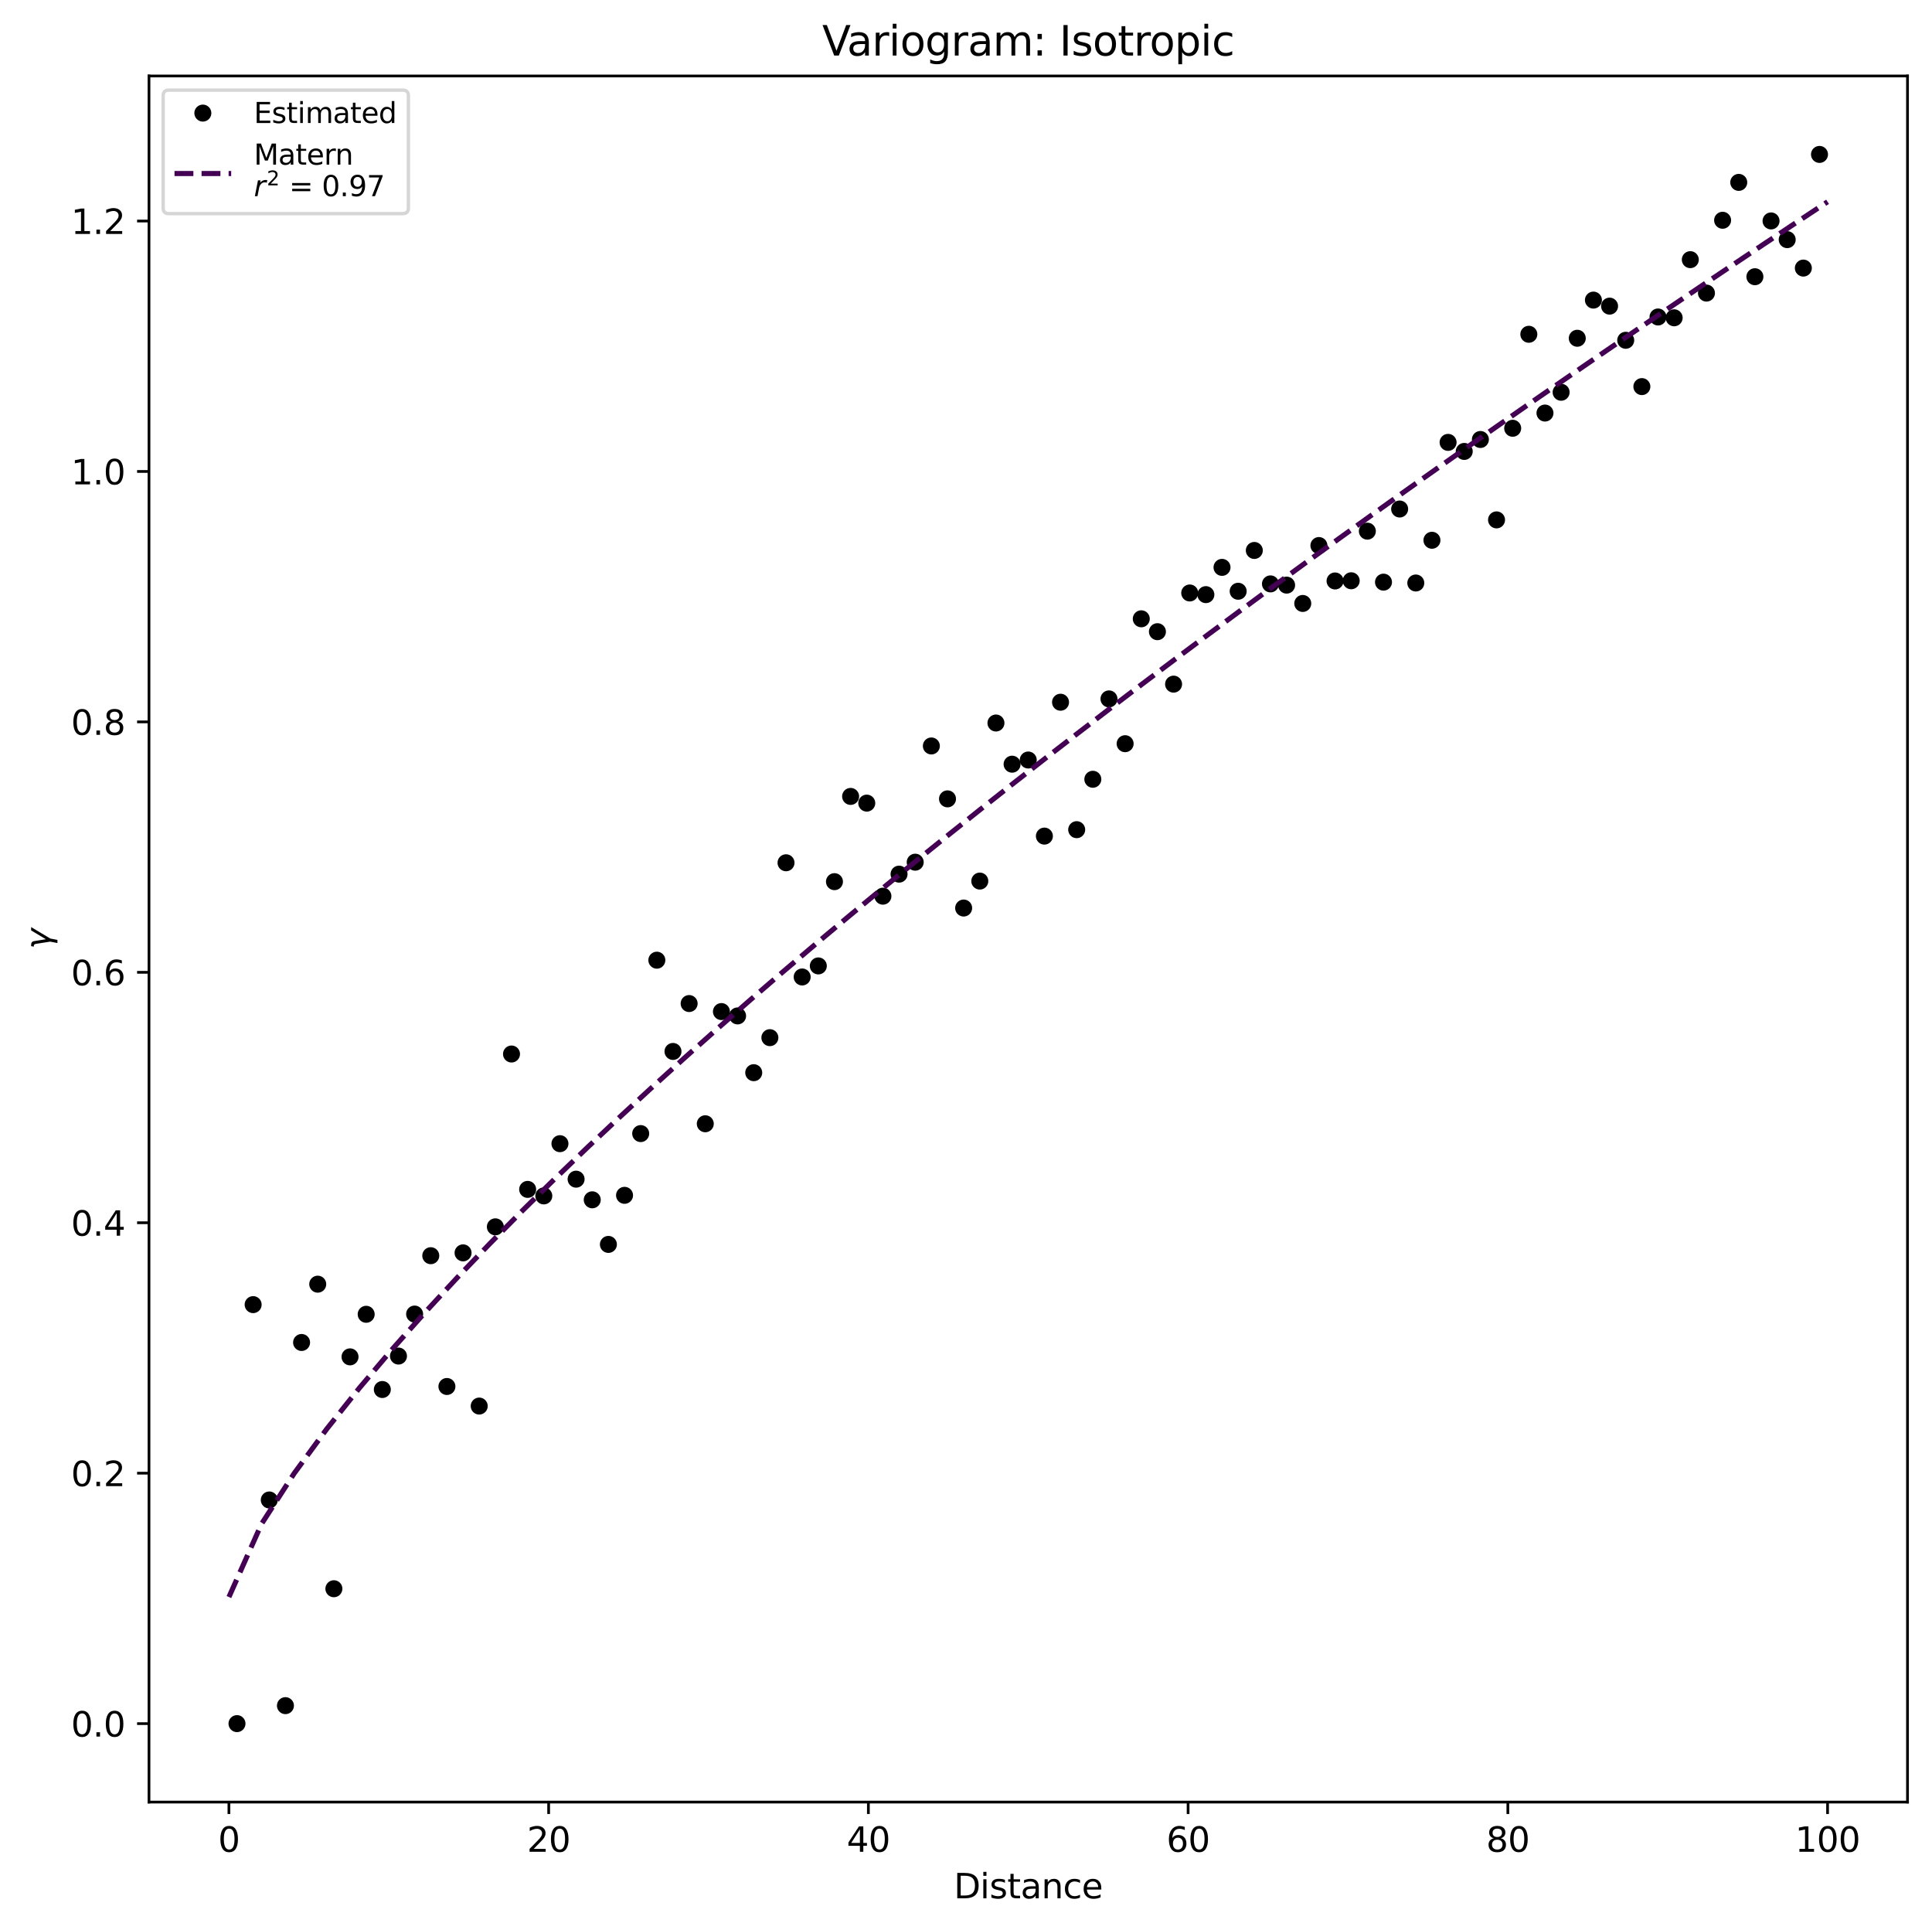 <?xml version="1.0" encoding="utf-8" standalone="no"?>
<!DOCTYPE svg PUBLIC "-//W3C//DTD SVG 1.1//EN"
  "http://www.w3.org/Graphics/SVG/1.1/DTD/svg11.dtd">
<svg xmlns:xlink="http://www.w3.org/1999/xlink" width="567.741pt" height="567.034pt" viewBox="0 0 567.741 567.034" xmlns="http://www.w3.org/2000/svg" version="1.1">
 <defs>
  <style type="text/css">*{stroke-linejoin: round; stroke-linecap: butt}</style>
 </defs>
 <g id="figure_1">
  <g id="patch_1">
   <path d="M 0 567.034 
L 567.741 567.034 
L 567.741 0 
L 0 0 
z
" style="fill: #ffffff"/>
  </g>
  <g id="axes_1">
   <g id="patch_2">
    <path d="M 43.781 529.478 
L 560.541 529.478 
L 560.541 22.318 
L 43.781 22.318 
z
" style="fill: #ffffff"/>
   </g>
   <g id="matplotlib.axis_1">
    <g id="xtick_1">
     <g id="line2d_1">
      <defs>
       <path id="m5ea28d0579" d="M 0 0 
L 0 3.5 
" style="stroke: #000000; stroke-width: 0.8"/>
      </defs>
      <g>
       <use xlink:href="#m5ea28d0579" x="67.27" y="529.478" style="stroke: #000000; stroke-width: 0.8"/>
      </g>
     </g>
     <g id="text_1">
      <!-- 0 -->
      <g transform="translate(64.089 544.077) scale(0.1 -0.1)">
       <defs>
        <path id="DejaVuSans-30" d="M 2034 4250 
Q 1547 4250 1301 3770 
Q 1056 3291 1056 2328 
Q 1056 1369 1301 889 
Q 1547 409 2034 409 
Q 2525 409 2770 889 
Q 3016 1369 3016 2328 
Q 3016 3291 2770 3770 
Q 2525 4250 2034 4250 
z
M 2034 4750 
Q 2819 4750 3233 4129 
Q 3647 3509 3647 2328 
Q 3647 1150 3233 529 
Q 2819 -91 2034 -91 
Q 1250 -91 836 529 
Q 422 1150 422 2328 
Q 422 3509 836 4129 
Q 1250 4750 2034 4750 
z
" transform="scale(0.016)"/>
       </defs>
       <use xlink:href="#DejaVuSans-30"/>
      </g>
     </g>
    </g>
    <g id="xtick_2">
     <g id="line2d_2">
      <g>
       <use xlink:href="#m5ea28d0579" x="161.227" y="529.478" style="stroke: #000000; stroke-width: 0.8"/>
      </g>
     </g>
     <g id="text_2">
      <!-- 20 -->
      <g transform="translate(154.864 544.077) scale(0.1 -0.1)">
       <defs>
        <path id="DejaVuSans-32" d="M 1228 531 
L 3431 531 
L 3431 0 
L 469 0 
L 469 531 
Q 828 903 1448 1529 
Q 2069 2156 2228 2338 
Q 2531 2678 2651 2914 
Q 2772 3150 2772 3378 
Q 2772 3750 2511 3984 
Q 2250 4219 1831 4219 
Q 1534 4219 1204 4116 
Q 875 4013 500 3803 
L 500 4441 
Q 881 4594 1212 4672 
Q 1544 4750 1819 4750 
Q 2544 4750 2975 4387 
Q 3406 4025 3406 3419 
Q 3406 3131 3298 2873 
Q 3191 2616 2906 2266 
Q 2828 2175 2409 1742 
Q 1991 1309 1228 531 
z
" transform="scale(0.016)"/>
       </defs>
       <use xlink:href="#DejaVuSans-32"/>
       <use xlink:href="#DejaVuSans-30" x="63.623"/>
      </g>
     </g>
    </g>
    <g id="xtick_3">
     <g id="line2d_3">
      <g>
       <use xlink:href="#m5ea28d0579" x="255.183" y="529.478" style="stroke: #000000; stroke-width: 0.8"/>
      </g>
     </g>
     <g id="text_3">
      <!-- 40 -->
      <g transform="translate(248.821 544.077) scale(0.1 -0.1)">
       <defs>
        <path id="DejaVuSans-34" d="M 2419 4116 
L 825 1625 
L 2419 1625 
L 2419 4116 
z
M 2253 4666 
L 3047 4666 
L 3047 1625 
L 3713 1625 
L 3713 1100 
L 3047 1100 
L 3047 0 
L 2419 0 
L 2419 1100 
L 313 1100 
L 313 1709 
L 2253 4666 
z
" transform="scale(0.016)"/>
       </defs>
       <use xlink:href="#DejaVuSans-34"/>
       <use xlink:href="#DejaVuSans-30" x="63.623"/>
      </g>
     </g>
    </g>
    <g id="xtick_4">
     <g id="line2d_4">
      <g>
       <use xlink:href="#m5ea28d0579" x="349.139" y="529.478" style="stroke: #000000; stroke-width: 0.8"/>
      </g>
     </g>
     <g id="text_4">
      <!-- 60 -->
      <g transform="translate(342.777 544.077) scale(0.1 -0.1)">
       <defs>
        <path id="DejaVuSans-36" d="M 2113 2584 
Q 1688 2584 1439 2293 
Q 1191 2003 1191 1497 
Q 1191 994 1439 701 
Q 1688 409 2113 409 
Q 2538 409 2786 701 
Q 3034 994 3034 1497 
Q 3034 2003 2786 2293 
Q 2538 2584 2113 2584 
z
M 3366 4563 
L 3366 3988 
Q 3128 4100 2886 4159 
Q 2644 4219 2406 4219 
Q 1781 4219 1451 3797 
Q 1122 3375 1075 2522 
Q 1259 2794 1537 2939 
Q 1816 3084 2150 3084 
Q 2853 3084 3261 2657 
Q 3669 2231 3669 1497 
Q 3669 778 3244 343 
Q 2819 -91 2113 -91 
Q 1303 -91 875 529 
Q 447 1150 447 2328 
Q 447 3434 972 4092 
Q 1497 4750 2381 4750 
Q 2619 4750 2861 4703 
Q 3103 4656 3366 4563 
z
" transform="scale(0.016)"/>
       </defs>
       <use xlink:href="#DejaVuSans-36"/>
       <use xlink:href="#DejaVuSans-30" x="63.623"/>
      </g>
     </g>
    </g>
    <g id="xtick_5">
     <g id="line2d_5">
      <g>
       <use xlink:href="#m5ea28d0579" x="443.096" y="529.478" style="stroke: #000000; stroke-width: 0.8"/>
      </g>
     </g>
     <g id="text_5">
      <!-- 80 -->
      <g transform="translate(436.733 544.077) scale(0.1 -0.1)">
       <defs>
        <path id="DejaVuSans-38" d="M 2034 2216 
Q 1584 2216 1326 1975 
Q 1069 1734 1069 1313 
Q 1069 891 1326 650 
Q 1584 409 2034 409 
Q 2484 409 2743 651 
Q 3003 894 3003 1313 
Q 3003 1734 2745 1975 
Q 2488 2216 2034 2216 
z
M 1403 2484 
Q 997 2584 770 2862 
Q 544 3141 544 3541 
Q 544 4100 942 4425 
Q 1341 4750 2034 4750 
Q 2731 4750 3128 4425 
Q 3525 4100 3525 3541 
Q 3525 3141 3298 2862 
Q 3072 2584 2669 2484 
Q 3125 2378 3379 2068 
Q 3634 1759 3634 1313 
Q 3634 634 3220 271 
Q 2806 -91 2034 -91 
Q 1263 -91 848 271 
Q 434 634 434 1313 
Q 434 1759 690 2068 
Q 947 2378 1403 2484 
z
M 1172 3481 
Q 1172 3119 1398 2916 
Q 1625 2713 2034 2713 
Q 2441 2713 2670 2916 
Q 2900 3119 2900 3481 
Q 2900 3844 2670 4047 
Q 2441 4250 2034 4250 
Q 1625 4250 1398 4047 
Q 1172 3844 1172 3481 
z
" transform="scale(0.016)"/>
       </defs>
       <use xlink:href="#DejaVuSans-38"/>
       <use xlink:href="#DejaVuSans-30" x="63.623"/>
      </g>
     </g>
    </g>
    <g id="xtick_6">
     <g id="line2d_6">
      <g>
       <use xlink:href="#m5ea28d0579" x="537.052" y="529.478" style="stroke: #000000; stroke-width: 0.8"/>
      </g>
     </g>
     <g id="text_6">
      <!-- 100 -->
      <g transform="translate(527.508 544.077) scale(0.1 -0.1)">
       <defs>
        <path id="DejaVuSans-31" d="M 794 531 
L 1825 531 
L 1825 4091 
L 703 3866 
L 703 4441 
L 1819 4666 
L 2450 4666 
L 2450 531 
L 3481 531 
L 3481 0 
L 794 0 
L 794 531 
z
" transform="scale(0.016)"/>
       </defs>
       <use xlink:href="#DejaVuSans-31"/>
       <use xlink:href="#DejaVuSans-30" x="63.623"/>
       <use xlink:href="#DejaVuSans-30" x="127.246"/>
      </g>
     </g>
    </g>
    <g id="text_7">
     <!-- Distance -->
     <g transform="translate(280.299 557.755) scale(0.1 -0.1)">
      <defs>
       <path id="DejaVuSans-44" d="M 1259 4147 
L 1259 519 
L 2022 519 
Q 2988 519 3436 956 
Q 3884 1394 3884 2338 
Q 3884 3275 3436 3711 
Q 2988 4147 2022 4147 
L 1259 4147 
z
M 628 4666 
L 1925 4666 
Q 3281 4666 3915 4102 
Q 4550 3538 4550 2338 
Q 4550 1131 3912 565 
Q 3275 0 1925 0 
L 628 0 
L 628 4666 
z
" transform="scale(0.016)"/>
       <path id="DejaVuSans-69" d="M 603 3500 
L 1178 3500 
L 1178 0 
L 603 0 
L 603 3500 
z
M 603 4863 
L 1178 4863 
L 1178 4134 
L 603 4134 
L 603 4863 
z
" transform="scale(0.016)"/>
       <path id="DejaVuSans-73" d="M 2834 3397 
L 2834 2853 
Q 2591 2978 2328 3040 
Q 2066 3103 1784 3103 
Q 1356 3103 1142 2972 
Q 928 2841 928 2578 
Q 928 2378 1081 2264 
Q 1234 2150 1697 2047 
L 1894 2003 
Q 2506 1872 2764 1633 
Q 3022 1394 3022 966 
Q 3022 478 2636 193 
Q 2250 -91 1575 -91 
Q 1294 -91 989 -36 
Q 684 19 347 128 
L 347 722 
Q 666 556 975 473 
Q 1284 391 1588 391 
Q 1994 391 2212 530 
Q 2431 669 2431 922 
Q 2431 1156 2273 1281 
Q 2116 1406 1581 1522 
L 1381 1569 
Q 847 1681 609 1914 
Q 372 2147 372 2553 
Q 372 3047 722 3315 
Q 1072 3584 1716 3584 
Q 2034 3584 2315 3537 
Q 2597 3491 2834 3397 
z
" transform="scale(0.016)"/>
       <path id="DejaVuSans-74" d="M 1172 4494 
L 1172 3500 
L 2356 3500 
L 2356 3053 
L 1172 3053 
L 1172 1153 
Q 1172 725 1289 603 
Q 1406 481 1766 481 
L 2356 481 
L 2356 0 
L 1766 0 
Q 1100 0 847 248 
Q 594 497 594 1153 
L 594 3053 
L 172 3053 
L 172 3500 
L 594 3500 
L 594 4494 
L 1172 4494 
z
" transform="scale(0.016)"/>
       <path id="DejaVuSans-61" d="M 2194 1759 
Q 1497 1759 1228 1600 
Q 959 1441 959 1056 
Q 959 750 1161 570 
Q 1363 391 1709 391 
Q 2188 391 2477 730 
Q 2766 1069 2766 1631 
L 2766 1759 
L 2194 1759 
z
M 3341 1997 
L 3341 0 
L 2766 0 
L 2766 531 
Q 2569 213 2275 61 
Q 1981 -91 1556 -91 
Q 1019 -91 701 211 
Q 384 513 384 1019 
Q 384 1609 779 1909 
Q 1175 2209 1959 2209 
L 2766 2209 
L 2766 2266 
Q 2766 2663 2505 2880 
Q 2244 3097 1772 3097 
Q 1472 3097 1187 3025 
Q 903 2953 641 2809 
L 641 3341 
Q 956 3463 1253 3523 
Q 1550 3584 1831 3584 
Q 2591 3584 2966 3190 
Q 3341 2797 3341 1997 
z
" transform="scale(0.016)"/>
       <path id="DejaVuSans-6e" d="M 3513 2113 
L 3513 0 
L 2938 0 
L 2938 2094 
Q 2938 2591 2744 2837 
Q 2550 3084 2163 3084 
Q 1697 3084 1428 2787 
Q 1159 2491 1159 1978 
L 1159 0 
L 581 0 
L 581 3500 
L 1159 3500 
L 1159 2956 
Q 1366 3272 1645 3428 
Q 1925 3584 2291 3584 
Q 2894 3584 3203 3211 
Q 3513 2838 3513 2113 
z
" transform="scale(0.016)"/>
       <path id="DejaVuSans-63" d="M 3122 3366 
L 3122 2828 
Q 2878 2963 2633 3030 
Q 2388 3097 2138 3097 
Q 1578 3097 1268 2742 
Q 959 2388 959 1747 
Q 959 1106 1268 751 
Q 1578 397 2138 397 
Q 2388 397 2633 464 
Q 2878 531 3122 666 
L 3122 134 
Q 2881 22 2623 -34 
Q 2366 -91 2075 -91 
Q 1284 -91 818 406 
Q 353 903 353 1747 
Q 353 2603 823 3093 
Q 1294 3584 2113 3584 
Q 2378 3584 2631 3529 
Q 2884 3475 3122 3366 
z
" transform="scale(0.016)"/>
       <path id="DejaVuSans-65" d="M 3597 1894 
L 3597 1613 
L 953 1613 
Q 991 1019 1311 708 
Q 1631 397 2203 397 
Q 2534 397 2845 478 
Q 3156 559 3463 722 
L 3463 178 
Q 3153 47 2828 -22 
Q 2503 -91 2169 -91 
Q 1331 -91 842 396 
Q 353 884 353 1716 
Q 353 2575 817 3079 
Q 1281 3584 2069 3584 
Q 2775 3584 3186 3129 
Q 3597 2675 3597 1894 
z
M 3022 2063 
Q 3016 2534 2758 2815 
Q 2500 3097 2075 3097 
Q 1594 3097 1305 2825 
Q 1016 2553 972 2059 
L 3022 2063 
z
" transform="scale(0.016)"/>
      </defs>
      <use xlink:href="#DejaVuSans-44"/>
      <use xlink:href="#DejaVuSans-69" x="77.002"/>
      <use xlink:href="#DejaVuSans-73" x="104.785"/>
      <use xlink:href="#DejaVuSans-74" x="156.885"/>
      <use xlink:href="#DejaVuSans-61" x="196.094"/>
      <use xlink:href="#DejaVuSans-6e" x="257.373"/>
      <use xlink:href="#DejaVuSans-63" x="320.752"/>
      <use xlink:href="#DejaVuSans-65" x="375.732"/>
     </g>
    </g>
   </g>
   <g id="matplotlib.axis_2">
    <g id="ytick_1">
     <g id="line2d_7">
      <defs>
       <path id="me377eededc" d="M 0 0 
L -3.5 0 
" style="stroke: #000000; stroke-width: 0.8"/>
      </defs>
      <g>
       <use xlink:href="#me377eededc" x="43.781" y="506.425" style="stroke: #000000; stroke-width: 0.8"/>
      </g>
     </g>
     <g id="text_8">
      <!-- 0.0 -->
      <g transform="translate(20.878 510.225) scale(0.1 -0.1)">
       <defs>
        <path id="DejaVuSans-2e" d="M 684 794 
L 1344 794 
L 1344 0 
L 684 0 
L 684 794 
z
" transform="scale(0.016)"/>
       </defs>
       <use xlink:href="#DejaVuSans-30"/>
       <use xlink:href="#DejaVuSans-2e" x="63.623"/>
       <use xlink:href="#DejaVuSans-30" x="95.41"/>
      </g>
     </g>
    </g>
    <g id="ytick_2">
     <g id="line2d_8">
      <g>
       <use xlink:href="#me377eededc" x="43.781" y="432.844" style="stroke: #000000; stroke-width: 0.8"/>
      </g>
     </g>
     <g id="text_9">
      <!-- 0.2 -->
      <g transform="translate(20.878 436.644) scale(0.1 -0.1)">
       <use xlink:href="#DejaVuSans-30"/>
       <use xlink:href="#DejaVuSans-2e" x="63.623"/>
       <use xlink:href="#DejaVuSans-32" x="95.41"/>
      </g>
     </g>
    </g>
    <g id="ytick_3">
     <g id="line2d_9">
      <g>
       <use xlink:href="#me377eededc" x="43.781" y="359.263" style="stroke: #000000; stroke-width: 0.8"/>
      </g>
     </g>
     <g id="text_10">
      <!-- 0.4 -->
      <g transform="translate(20.878 363.063) scale(0.1 -0.1)">
       <use xlink:href="#DejaVuSans-30"/>
       <use xlink:href="#DejaVuSans-2e" x="63.623"/>
       <use xlink:href="#DejaVuSans-34" x="95.41"/>
      </g>
     </g>
    </g>
    <g id="ytick_4">
     <g id="line2d_10">
      <g>
       <use xlink:href="#me377eededc" x="43.781" y="285.683" style="stroke: #000000; stroke-width: 0.8"/>
      </g>
     </g>
     <g id="text_11">
      <!-- 0.6 -->
      <g transform="translate(20.878 289.482) scale(0.1 -0.1)">
       <use xlink:href="#DejaVuSans-30"/>
       <use xlink:href="#DejaVuSans-2e" x="63.623"/>
       <use xlink:href="#DejaVuSans-36" x="95.41"/>
      </g>
     </g>
    </g>
    <g id="ytick_5">
     <g id="line2d_11">
      <g>
       <use xlink:href="#me377eededc" x="43.781" y="212.102" style="stroke: #000000; stroke-width: 0.8"/>
      </g>
     </g>
     <g id="text_12">
      <!-- 0.8 -->
      <g transform="translate(20.878 215.901) scale(0.1 -0.1)">
       <use xlink:href="#DejaVuSans-30"/>
       <use xlink:href="#DejaVuSans-2e" x="63.623"/>
       <use xlink:href="#DejaVuSans-38" x="95.41"/>
      </g>
     </g>
    </g>
    <g id="ytick_6">
     <g id="line2d_12">
      <g>
       <use xlink:href="#me377eededc" x="43.781" y="138.521" style="stroke: #000000; stroke-width: 0.8"/>
      </g>
     </g>
     <g id="text_13">
      <!-- 1.0 -->
      <g transform="translate(20.878 142.32) scale(0.1 -0.1)">
       <use xlink:href="#DejaVuSans-31"/>
       <use xlink:href="#DejaVuSans-2e" x="63.623"/>
       <use xlink:href="#DejaVuSans-30" x="95.41"/>
      </g>
     </g>
    </g>
    <g id="ytick_7">
     <g id="line2d_13">
      <g>
       <use xlink:href="#me377eededc" x="43.781" y="64.94" style="stroke: #000000; stroke-width: 0.8"/>
      </g>
     </g>
     <g id="text_14">
      <!-- 1.2 -->
      <g transform="translate(20.878 68.739) scale(0.1 -0.1)">
       <use xlink:href="#DejaVuSans-31"/>
       <use xlink:href="#DejaVuSans-2e" x="63.623"/>
       <use xlink:href="#DejaVuSans-32" x="95.41"/>
      </g>
     </g>
    </g>
    <g id="text_15">
     <!-- $\gamma$ -->
     <g transform="translate(14.778 278.898) rotate(-90) scale(0.1 -0.1)">
      <defs>
       <path id="DejaVuSans-Oblique-3b3" d="M 1491 2950 
L 1838 788 
L 3456 3500 
L 4066 3500 
L 1972 0 
L 1713 -1331 
L 1138 -1331 
L 1397 0 
L 988 2613 
Q 925 3006 628 3006 
L 475 3006 
L 569 3500 
L 788 3500 
Q 1403 3500 1491 2950 
z
" transform="scale(0.016)"/>
      </defs>
      <use xlink:href="#DejaVuSans-Oblique-3b3" transform="translate(0 0.312)"/>
     </g>
    </g>
   </g>
   <g id="line2d_14">
    <defs>
     <path id="m004d9a71b4" d="M 0 2 
C 0.53 2 1.039 1.789 1.414 1.414 
C 1.789 1.039 2 0.53 2 0 
C 2 -0.53 1.789 -1.039 1.414 -1.414 
C 1.039 -1.789 0.53 -2 0 -2 
C -0.53 -2 -1.039 -1.789 -1.414 -1.414 
C -1.789 -1.039 -2 -0.53 -2 0 
C -2 0.53 -1.789 1.039 -1.414 1.414 
C -1.039 1.789 -0.53 2 0 2 
z
" style="stroke: #000000"/>
    </defs>
    <g clip-path="url(#p923a62f4d3)">
     <use xlink:href="#m004d9a71b4" x="69.643" y="506.425" style="stroke: #000000"/>
     <use xlink:href="#m004d9a71b4" x="74.388" y="383.317" style="stroke: #000000"/>
     <use xlink:href="#m004d9a71b4" x="79.134" y="440.712" style="stroke: #000000"/>
     <use xlink:href="#m004d9a71b4" x="83.879" y="501.141" style="stroke: #000000"/>
     <use xlink:href="#m004d9a71b4" x="88.624" y="394.439" style="stroke: #000000"/>
     <use xlink:href="#m004d9a71b4" x="93.369" y="377.308" style="stroke: #000000"/>
     <use xlink:href="#m004d9a71b4" x="98.115" y="466.791" style="stroke: #000000"/>
     <use xlink:href="#m004d9a71b4" x="102.86" y="398.664" style="stroke: #000000"/>
     <use xlink:href="#m004d9a71b4" x="107.605" y="386.154" style="stroke: #000000"/>
     <use xlink:href="#m004d9a71b4" x="112.35" y="408.257" style="stroke: #000000"/>
     <use xlink:href="#m004d9a71b4" x="117.096" y="398.427" style="stroke: #000000"/>
     <use xlink:href="#m004d9a71b4" x="121.841" y="386.091" style="stroke: #000000"/>
     <use xlink:href="#m004d9a71b4" x="126.586" y="368.942" style="stroke: #000000"/>
     <use xlink:href="#m004d9a71b4" x="131.331" y="407.369" style="stroke: #000000"/>
     <use xlink:href="#m004d9a71b4" x="136.077" y="368.108" style="stroke: #000000"/>
     <use xlink:href="#m004d9a71b4" x="140.822" y="413.12" style="stroke: #000000"/>
     <use xlink:href="#m004d9a71b4" x="145.567" y="360.458" style="stroke: #000000"/>
     <use xlink:href="#m004d9a71b4" x="150.313" y="309.683" style="stroke: #000000"/>
     <use xlink:href="#m004d9a71b4" x="155.058" y="349.458" style="stroke: #000000"/>
     <use xlink:href="#m004d9a71b4" x="159.803" y="351.373" style="stroke: #000000"/>
     <use xlink:href="#m004d9a71b4" x="164.548" y="336.028" style="stroke: #000000"/>
     <use xlink:href="#m004d9a71b4" x="169.294" y="346.453" style="stroke: #000000"/>
     <use xlink:href="#m004d9a71b4" x="174.039" y="352.521" style="stroke: #000000"/>
     <use xlink:href="#m004d9a71b4" x="178.784" y="365.625" style="stroke: #000000"/>
     <use xlink:href="#m004d9a71b4" x="183.529" y="351.203" style="stroke: #000000"/>
     <use xlink:href="#m004d9a71b4" x="188.275" y="333.06" style="stroke: #000000"/>
     <use xlink:href="#m004d9a71b4" x="193.02" y="282.116" style="stroke: #000000"/>
     <use xlink:href="#m004d9a71b4" x="197.765" y="308.929" style="stroke: #000000"/>
     <use xlink:href="#m004d9a71b4" x="202.511" y="294.858" style="stroke: #000000"/>
     <use xlink:href="#m004d9a71b4" x="207.256" y="330.178" style="stroke: #000000"/>
     <use xlink:href="#m004d9a71b4" x="212.001" y="297.214" style="stroke: #000000"/>
     <use xlink:href="#m004d9a71b4" x="216.746" y="298.49" style="stroke: #000000"/>
     <use xlink:href="#m004d9a71b4" x="221.492" y="315.17" style="stroke: #000000"/>
     <use xlink:href="#m004d9a71b4" x="226.237" y="304.878" style="stroke: #000000"/>
     <use xlink:href="#m004d9a71b4" x="230.982" y="253.494" style="stroke: #000000"/>
     <use xlink:href="#m004d9a71b4" x="235.727" y="287.049" style="stroke: #000000"/>
     <use xlink:href="#m004d9a71b4" x="240.473" y="283.8" style="stroke: #000000"/>
     <use xlink:href="#m004d9a71b4" x="245.218" y="259.043" style="stroke: #000000"/>
     <use xlink:href="#m004d9a71b4" x="249.963" y="233.996" style="stroke: #000000"/>
     <use xlink:href="#m004d9a71b4" x="254.709" y="235.969" style="stroke: #000000"/>
     <use xlink:href="#m004d9a71b4" x="259.454" y="263.307" style="stroke: #000000"/>
     <use xlink:href="#m004d9a71b4" x="264.199" y="256.836" style="stroke: #000000"/>
     <use xlink:href="#m004d9a71b4" x="268.944" y="253.323" style="stroke: #000000"/>
     <use xlink:href="#m004d9a71b4" x="273.69" y="219.174" style="stroke: #000000"/>
     <use xlink:href="#m004d9a71b4" x="278.435" y="234.716" style="stroke: #000000"/>
     <use xlink:href="#m004d9a71b4" x="283.18" y="266.793" style="stroke: #000000"/>
     <use xlink:href="#m004d9a71b4" x="287.925" y="258.873" style="stroke: #000000"/>
     <use xlink:href="#m004d9a71b4" x="292.671" y="212.43" style="stroke: #000000"/>
     <use xlink:href="#m004d9a71b4" x="297.416" y="224.529" style="stroke: #000000"/>
     <use xlink:href="#m004d9a71b4" x="302.161" y="223.303" style="stroke: #000000"/>
     <use xlink:href="#m004d9a71b4" x="306.907" y="245.657" style="stroke: #000000"/>
     <use xlink:href="#m004d9a71b4" x="311.652" y="206.322" style="stroke: #000000"/>
     <use xlink:href="#m004d9a71b4" x="316.397" y="243.771" style="stroke: #000000"/>
     <use xlink:href="#m004d9a71b4" x="321.142" y="228.958" style="stroke: #000000"/>
     <use xlink:href="#m004d9a71b4" x="325.888" y="205.347" style="stroke: #000000"/>
     <use xlink:href="#m004d9a71b4" x="330.633" y="218.507" style="stroke: #000000"/>
     <use xlink:href="#m004d9a71b4" x="335.378" y="181.812" style="stroke: #000000"/>
     <use xlink:href="#m004d9a71b4" x="340.123" y="185.598" style="stroke: #000000"/>
     <use xlink:href="#m004d9a71b4" x="344.869" y="201.01" style="stroke: #000000"/>
     <use xlink:href="#m004d9a71b4" x="349.614" y="174.225" style="stroke: #000000"/>
     <use xlink:href="#m004d9a71b4" x="354.359" y="174.712" style="stroke: #000000"/>
     <use xlink:href="#m004d9a71b4" x="359.105" y="166.7" style="stroke: #000000"/>
     <use xlink:href="#m004d9a71b4" x="363.85" y="173.718" style="stroke: #000000"/>
     <use xlink:href="#m004d9a71b4" x="368.595" y="161.73" style="stroke: #000000"/>
     <use xlink:href="#m004d9a71b4" x="373.34" y="171.556" style="stroke: #000000"/>
     <use xlink:href="#m004d9a71b4" x="378.086" y="171.917" style="stroke: #000000"/>
     <use xlink:href="#m004d9a71b4" x="382.831" y="177.303" style="stroke: #000000"/>
     <use xlink:href="#m004d9a71b4" x="387.576" y="160.287" style="stroke: #000000"/>
     <use xlink:href="#m004d9a71b4" x="392.321" y="170.693" style="stroke: #000000"/>
     <use xlink:href="#m004d9a71b4" x="397.067" y="170.636" style="stroke: #000000"/>
     <use xlink:href="#m004d9a71b4" x="401.812" y="156.061" style="stroke: #000000"/>
     <use xlink:href="#m004d9a71b4" x="406.557" y="171.042" style="stroke: #000000"/>
     <use xlink:href="#m004d9a71b4" x="411.302" y="149.554" style="stroke: #000000"/>
     <use xlink:href="#m004d9a71b4" x="416.048" y="171.292" style="stroke: #000000"/>
     <use xlink:href="#m004d9a71b4" x="420.793" y="158.737" style="stroke: #000000"/>
     <use xlink:href="#m004d9a71b4" x="425.538" y="129.977" style="stroke: #000000"/>
     <use xlink:href="#m004d9a71b4" x="430.284" y="132.635" style="stroke: #000000"/>
     <use xlink:href="#m004d9a71b4" x="435.029" y="129.127" style="stroke: #000000"/>
     <use xlink:href="#m004d9a71b4" x="439.774" y="152.749" style="stroke: #000000"/>
     <use xlink:href="#m004d9a71b4" x="444.519" y="125.832" style="stroke: #000000"/>
     <use xlink:href="#m004d9a71b4" x="449.265" y="98.216" style="stroke: #000000"/>
     <use xlink:href="#m004d9a71b4" x="454.01" y="121.361" style="stroke: #000000"/>
     <use xlink:href="#m004d9a71b4" x="458.755" y="115.25" style="stroke: #000000"/>
     <use xlink:href="#m004d9a71b4" x="463.5" y="99.384" style="stroke: #000000"/>
     <use xlink:href="#m004d9a71b4" x="468.246" y="88.173" style="stroke: #000000"/>
     <use xlink:href="#m004d9a71b4" x="472.991" y="89.945" style="stroke: #000000"/>
     <use xlink:href="#m004d9a71b4" x="477.736" y="99.98" style="stroke: #000000"/>
     <use xlink:href="#m004d9a71b4" x="482.482" y="113.588" style="stroke: #000000"/>
     <use xlink:href="#m004d9a71b4" x="487.227" y="93.134" style="stroke: #000000"/>
     <use xlink:href="#m004d9a71b4" x="491.972" y="93.37" style="stroke: #000000"/>
     <use xlink:href="#m004d9a71b4" x="496.717" y="76.291" style="stroke: #000000"/>
     <use xlink:href="#m004d9a71b4" x="501.463" y="86.114" style="stroke: #000000"/>
     <use xlink:href="#m004d9a71b4" x="506.208" y="64.715" style="stroke: #000000"/>
     <use xlink:href="#m004d9a71b4" x="510.953" y="53.588" style="stroke: #000000"/>
     <use xlink:href="#m004d9a71b4" x="515.698" y="81.303" style="stroke: #000000"/>
     <use xlink:href="#m004d9a71b4" x="520.444" y="64.912" style="stroke: #000000"/>
     <use xlink:href="#m004d9a71b4" x="525.189" y="70.409" style="stroke: #000000"/>
     <use xlink:href="#m004d9a71b4" x="529.934" y="78.766" style="stroke: #000000"/>
     <use xlink:href="#m004d9a71b4" x="534.68" y="45.371" style="stroke: #000000"/>
    </g>
   </g>
   <g id="line2d_15">
    <path d="M 67.27 469.237 
L 76.858 447.746 
L 86.445 432.901 
L 96.032 419.834 
L 105.62 407.803 
L 115.207 396.487 
L 124.795 385.711 
L 134.382 375.364 
L 143.969 365.37 
L 153.557 355.676 
L 163.144 346.239 
L 172.732 337.029 
L 182.319 328.021 
L 191.906 319.192 
L 201.494 310.527 
L 211.081 302.011 
L 220.668 293.632 
L 230.256 285.379 
L 239.843 277.243 
L 249.431 269.216 
L 259.018 261.29 
L 268.605 253.461 
L 278.193 245.721 
L 287.78 238.066 
L 297.368 230.492 
L 306.955 222.994 
L 316.542 215.568 
L 326.13 208.211 
L 335.717 200.92 
L 345.304 193.692 
L 354.892 186.525 
L 364.479 179.415 
L 374.067 172.361 
L 383.654 165.36 
L 393.241 158.41 
L 402.829 151.51 
L 412.416 144.657 
L 422.004 137.851 
L 431.591 131.089 
L 441.178 124.37 
L 450.766 117.693 
L 460.353 111.057 
L 469.94 104.46 
L 479.528 97.9 
L 489.115 91.378 
L 498.703 84.892 
L 508.29 78.44 
L 517.877 72.023 
L 527.465 65.639 
L 537.052 59.287 
" clip-path="url(#p923a62f4d3)" style="fill: none; stroke-dasharray: 5.55,2.4; stroke-dashoffset: 0; stroke: #440154; stroke-width: 1.5"/>
   </g>
   <g id="patch_3">
    <path d="M 43.781 529.478 
L 43.781 22.318 
" style="fill: none; stroke: #000000; stroke-width: 0.8; stroke-linejoin: miter; stroke-linecap: square"/>
   </g>
   <g id="patch_4">
    <path d="M 560.541 529.478 
L 560.541 22.318 
" style="fill: none; stroke: #000000; stroke-width: 0.8; stroke-linejoin: miter; stroke-linecap: square"/>
   </g>
   <g id="patch_5">
    <path d="M 43.781 529.478 
L 560.541 529.478 
" style="fill: none; stroke: #000000; stroke-width: 0.8; stroke-linejoin: miter; stroke-linecap: square"/>
   </g>
   <g id="patch_6">
    <path d="M 43.781 22.318 
L 560.541 22.318 
" style="fill: none; stroke: #000000; stroke-width: 0.8; stroke-linejoin: miter; stroke-linecap: square"/>
   </g>
   <g id="text_16">
    <!-- Variogram: Isotropic -->
    <g transform="translate(241.618 16.318) scale(0.12 -0.12)">
     <defs>
      <path id="DejaVuSans-56" d="M 1831 0 
L 50 4666 
L 709 4666 
L 2188 738 
L 3669 4666 
L 4325 4666 
L 2547 0 
L 1831 0 
z
" transform="scale(0.016)"/>
      <path id="DejaVuSans-72" d="M 2631 2963 
Q 2534 3019 2420 3045 
Q 2306 3072 2169 3072 
Q 1681 3072 1420 2755 
Q 1159 2438 1159 1844 
L 1159 0 
L 581 0 
L 581 3500 
L 1159 3500 
L 1159 2956 
Q 1341 3275 1631 3429 
Q 1922 3584 2338 3584 
Q 2397 3584 2469 3576 
Q 2541 3569 2628 3553 
L 2631 2963 
z
" transform="scale(0.016)"/>
      <path id="DejaVuSans-6f" d="M 1959 3097 
Q 1497 3097 1228 2736 
Q 959 2375 959 1747 
Q 959 1119 1226 758 
Q 1494 397 1959 397 
Q 2419 397 2687 759 
Q 2956 1122 2956 1747 
Q 2956 2369 2687 2733 
Q 2419 3097 1959 3097 
z
M 1959 3584 
Q 2709 3584 3137 3096 
Q 3566 2609 3566 1747 
Q 3566 888 3137 398 
Q 2709 -91 1959 -91 
Q 1206 -91 779 398 
Q 353 888 353 1747 
Q 353 2609 779 3096 
Q 1206 3584 1959 3584 
z
" transform="scale(0.016)"/>
      <path id="DejaVuSans-67" d="M 2906 1791 
Q 2906 2416 2648 2759 
Q 2391 3103 1925 3103 
Q 1463 3103 1205 2759 
Q 947 2416 947 1791 
Q 947 1169 1205 825 
Q 1463 481 1925 481 
Q 2391 481 2648 825 
Q 2906 1169 2906 1791 
z
M 3481 434 
Q 3481 -459 3084 -895 
Q 2688 -1331 1869 -1331 
Q 1566 -1331 1297 -1286 
Q 1028 -1241 775 -1147 
L 775 -588 
Q 1028 -725 1275 -790 
Q 1522 -856 1778 -856 
Q 2344 -856 2625 -561 
Q 2906 -266 2906 331 
L 2906 616 
Q 2728 306 2450 153 
Q 2172 0 1784 0 
Q 1141 0 747 490 
Q 353 981 353 1791 
Q 353 2603 747 3093 
Q 1141 3584 1784 3584 
Q 2172 3584 2450 3431 
Q 2728 3278 2906 2969 
L 2906 3500 
L 3481 3500 
L 3481 434 
z
" transform="scale(0.016)"/>
      <path id="DejaVuSans-6d" d="M 3328 2828 
Q 3544 3216 3844 3400 
Q 4144 3584 4550 3584 
Q 5097 3584 5394 3201 
Q 5691 2819 5691 2113 
L 5691 0 
L 5113 0 
L 5113 2094 
Q 5113 2597 4934 2840 
Q 4756 3084 4391 3084 
Q 3944 3084 3684 2787 
Q 3425 2491 3425 1978 
L 3425 0 
L 2847 0 
L 2847 2094 
Q 2847 2600 2669 2842 
Q 2491 3084 2119 3084 
Q 1678 3084 1418 2786 
Q 1159 2488 1159 1978 
L 1159 0 
L 581 0 
L 581 3500 
L 1159 3500 
L 1159 2956 
Q 1356 3278 1631 3431 
Q 1906 3584 2284 3584 
Q 2666 3584 2933 3390 
Q 3200 3197 3328 2828 
z
" transform="scale(0.016)"/>
      <path id="DejaVuSans-3a" d="M 750 794 
L 1409 794 
L 1409 0 
L 750 0 
L 750 794 
z
M 750 3309 
L 1409 3309 
L 1409 2516 
L 750 2516 
L 750 3309 
z
" transform="scale(0.016)"/>
      <path id="DejaVuSans-20" transform="scale(0.016)"/>
      <path id="DejaVuSans-49" d="M 628 4666 
L 1259 4666 
L 1259 0 
L 628 0 
L 628 4666 
z
" transform="scale(0.016)"/>
      <path id="DejaVuSans-70" d="M 1159 525 
L 1159 -1331 
L 581 -1331 
L 581 3500 
L 1159 3500 
L 1159 2969 
Q 1341 3281 1617 3432 
Q 1894 3584 2278 3584 
Q 2916 3584 3314 3078 
Q 3713 2572 3713 1747 
Q 3713 922 3314 415 
Q 2916 -91 2278 -91 
Q 1894 -91 1617 61 
Q 1341 213 1159 525 
z
M 3116 1747 
Q 3116 2381 2855 2742 
Q 2594 3103 2138 3103 
Q 1681 3103 1420 2742 
Q 1159 2381 1159 1747 
Q 1159 1113 1420 752 
Q 1681 391 2138 391 
Q 2594 391 2855 752 
Q 3116 1113 3116 1747 
z
" transform="scale(0.016)"/>
     </defs>
     <use xlink:href="#DejaVuSans-56"/>
     <use xlink:href="#DejaVuSans-61" x="60.658"/>
     <use xlink:href="#DejaVuSans-72" x="121.938"/>
     <use xlink:href="#DejaVuSans-69" x="163.051"/>
     <use xlink:href="#DejaVuSans-6f" x="190.834"/>
     <use xlink:href="#DejaVuSans-67" x="252.016"/>
     <use xlink:href="#DejaVuSans-72" x="315.492"/>
     <use xlink:href="#DejaVuSans-61" x="356.605"/>
     <use xlink:href="#DejaVuSans-6d" x="417.885"/>
     <use xlink:href="#DejaVuSans-3a" x="515.297"/>
     <use xlink:href="#DejaVuSans-20" x="548.988"/>
     <use xlink:href="#DejaVuSans-49" x="580.775"/>
     <use xlink:href="#DejaVuSans-73" x="610.268"/>
     <use xlink:href="#DejaVuSans-6f" x="662.367"/>
     <use xlink:href="#DejaVuSans-74" x="723.549"/>
     <use xlink:href="#DejaVuSans-72" x="762.758"/>
     <use xlink:href="#DejaVuSans-6f" x="801.621"/>
     <use xlink:href="#DejaVuSans-70" x="862.803"/>
     <use xlink:href="#DejaVuSans-69" x="926.279"/>
     <use xlink:href="#DejaVuSans-63" x="954.062"/>
    </g>
   </g>
   <g id="legend_1">
    <g id="patch_7">
     <path d="M 49.612 62.764 
L 118.349 62.764 
Q 120.015 62.764 120.015 61.098 
L 120.015 28.149 
Q 120.015 26.483 118.349 26.483 
L 49.612 26.483 
Q 47.946 26.483 47.946 28.149 
L 47.946 61.098 
Q 47.946 62.764 49.612 62.764 
z
" style="fill: #ffffff; opacity: 0.8; stroke: #cccccc; stroke-linejoin: miter"/>
    </g>
    <g id="line2d_16">
     <g>
      <use xlink:href="#m004d9a71b4" x="59.608" y="33.229" style="stroke: #000000"/>
     </g>
    </g>
    <g id="text_17">
     <!-- Estimated -->
     <g transform="translate(74.602 36.145) scale(0.083 -0.083)">
      <defs>
       <path id="DejaVuSans-45" d="M 628 4666 
L 3578 4666 
L 3578 4134 
L 1259 4134 
L 1259 2753 
L 3481 2753 
L 3481 2222 
L 1259 2222 
L 1259 531 
L 3634 531 
L 3634 0 
L 628 0 
L 628 4666 
z
" transform="scale(0.016)"/>
       <path id="DejaVuSans-64" d="M 2906 2969 
L 2906 4863 
L 3481 4863 
L 3481 0 
L 2906 0 
L 2906 525 
Q 2725 213 2448 61 
Q 2172 -91 1784 -91 
Q 1150 -91 751 415 
Q 353 922 353 1747 
Q 353 2572 751 3078 
Q 1150 3584 1784 3584 
Q 2172 3584 2448 3432 
Q 2725 3281 2906 2969 
z
M 947 1747 
Q 947 1113 1208 752 
Q 1469 391 1925 391 
Q 2381 391 2643 752 
Q 2906 1113 2906 1747 
Q 2906 2381 2643 2742 
Q 2381 3103 1925 3103 
Q 1469 3103 1208 2742 
Q 947 2381 947 1747 
z
" transform="scale(0.016)"/>
      </defs>
      <use xlink:href="#DejaVuSans-45"/>
      <use xlink:href="#DejaVuSans-73" x="63.184"/>
      <use xlink:href="#DejaVuSans-74" x="115.283"/>
      <use xlink:href="#DejaVuSans-69" x="154.492"/>
      <use xlink:href="#DejaVuSans-6d" x="182.275"/>
      <use xlink:href="#DejaVuSans-61" x="279.688"/>
      <use xlink:href="#DejaVuSans-74" x="340.967"/>
      <use xlink:href="#DejaVuSans-65" x="380.176"/>
      <use xlink:href="#DejaVuSans-64" x="441.699"/>
     </g>
    </g>
    <g id="line2d_17">
     <path d="M 51.278 50.986 
L 59.608 50.986 
L 67.938 50.986 
" style="fill: none; stroke-dasharray: 5.55,2.4; stroke-dashoffset: 0; stroke: #440154; stroke-width: 1.5"/>
    </g>
    <g id="text_18">
     <!-- Matern -->
     <g transform="translate(74.602 48.372) scale(0.083 -0.083)">
      <defs>
       <path id="DejaVuSans-4d" d="M 628 4666 
L 1569 4666 
L 2759 1491 
L 3956 4666 
L 4897 4666 
L 4897 0 
L 4281 0 
L 4281 4097 
L 3078 897 
L 2444 897 
L 1241 4097 
L 1241 0 
L 628 0 
L 628 4666 
z
" transform="scale(0.016)"/>
      </defs>
      <use xlink:href="#DejaVuSans-4d"/>
      <use xlink:href="#DejaVuSans-61" x="86.279"/>
      <use xlink:href="#DejaVuSans-74" x="147.559"/>
      <use xlink:href="#DejaVuSans-65" x="186.768"/>
      <use xlink:href="#DejaVuSans-72" x="248.291"/>
      <use xlink:href="#DejaVuSans-6e" x="287.654"/>
     </g>
     <!-- $r^2$ = 0.97 -->
     <g transform="translate(74.602 57.699) scale(0.083 -0.083)">
      <defs>
       <path id="DejaVuSans-Oblique-72" d="M 2853 2969 
Q 2766 3016 2653 3041 
Q 2541 3066 2413 3066 
Q 1953 3066 1609 2717 
Q 1266 2369 1153 1784 
L 800 0 
L 225 0 
L 909 3500 
L 1484 3500 
L 1375 2956 
Q 1603 3259 1920 3421 
Q 2238 3584 2597 3584 
Q 2691 3584 2781 3573 
Q 2872 3563 2963 3538 
L 2853 2969 
z
" transform="scale(0.016)"/>
       <path id="DejaVuSans-3d" d="M 678 2906 
L 4684 2906 
L 4684 2381 
L 678 2381 
L 678 2906 
z
M 678 1631 
L 4684 1631 
L 4684 1100 
L 678 1100 
L 678 1631 
z
" transform="scale(0.016)"/>
       <path id="DejaVuSans-39" d="M 703 97 
L 703 672 
Q 941 559 1184 500 
Q 1428 441 1663 441 
Q 2288 441 2617 861 
Q 2947 1281 2994 2138 
Q 2813 1869 2534 1725 
Q 2256 1581 1919 1581 
Q 1219 1581 811 2004 
Q 403 2428 403 3163 
Q 403 3881 828 4315 
Q 1253 4750 1959 4750 
Q 2769 4750 3195 4129 
Q 3622 3509 3622 2328 
Q 3622 1225 3098 567 
Q 2575 -91 1691 -91 
Q 1453 -91 1209 -44 
Q 966 3 703 97 
z
M 1959 2075 
Q 2384 2075 2632 2365 
Q 2881 2656 2881 3163 
Q 2881 3666 2632 3958 
Q 2384 4250 1959 4250 
Q 1534 4250 1286 3958 
Q 1038 3666 1038 3163 
Q 1038 2656 1286 2365 
Q 1534 2075 1959 2075 
z
" transform="scale(0.016)"/>
       <path id="DejaVuSans-37" d="M 525 4666 
L 3525 4666 
L 3525 4397 
L 1831 0 
L 1172 0 
L 2766 4134 
L 525 4134 
L 525 4666 
z
" transform="scale(0.016)"/>
      </defs>
      <use xlink:href="#DejaVuSans-Oblique-72" transform="translate(0 0.766)"/>
      <use xlink:href="#DejaVuSans-32" transform="translate(45.763 39.047) scale(0.7)"/>
      <use xlink:href="#DejaVuSans-20" transform="translate(93.034 0.766)"/>
      <use xlink:href="#DejaVuSans-3d" transform="translate(124.821 0.766)"/>
      <use xlink:href="#DejaVuSans-20" transform="translate(208.61 0.766)"/>
      <use xlink:href="#DejaVuSans-30" transform="translate(240.397 0.766)"/>
      <use xlink:href="#DejaVuSans-2e" transform="translate(304.02 0.766)"/>
      <use xlink:href="#DejaVuSans-39" transform="translate(335.807 0.766)"/>
      <use xlink:href="#DejaVuSans-37" transform="translate(399.43 0.766)"/>
     </g>
    </g>
   </g>
  </g>
 </g>
 <defs>
  <clipPath id="p923a62f4d3">
   <rect x="43.781" y="22.318" width="516.76" height="507.16"/>
  </clipPath>
 </defs>
</svg>
